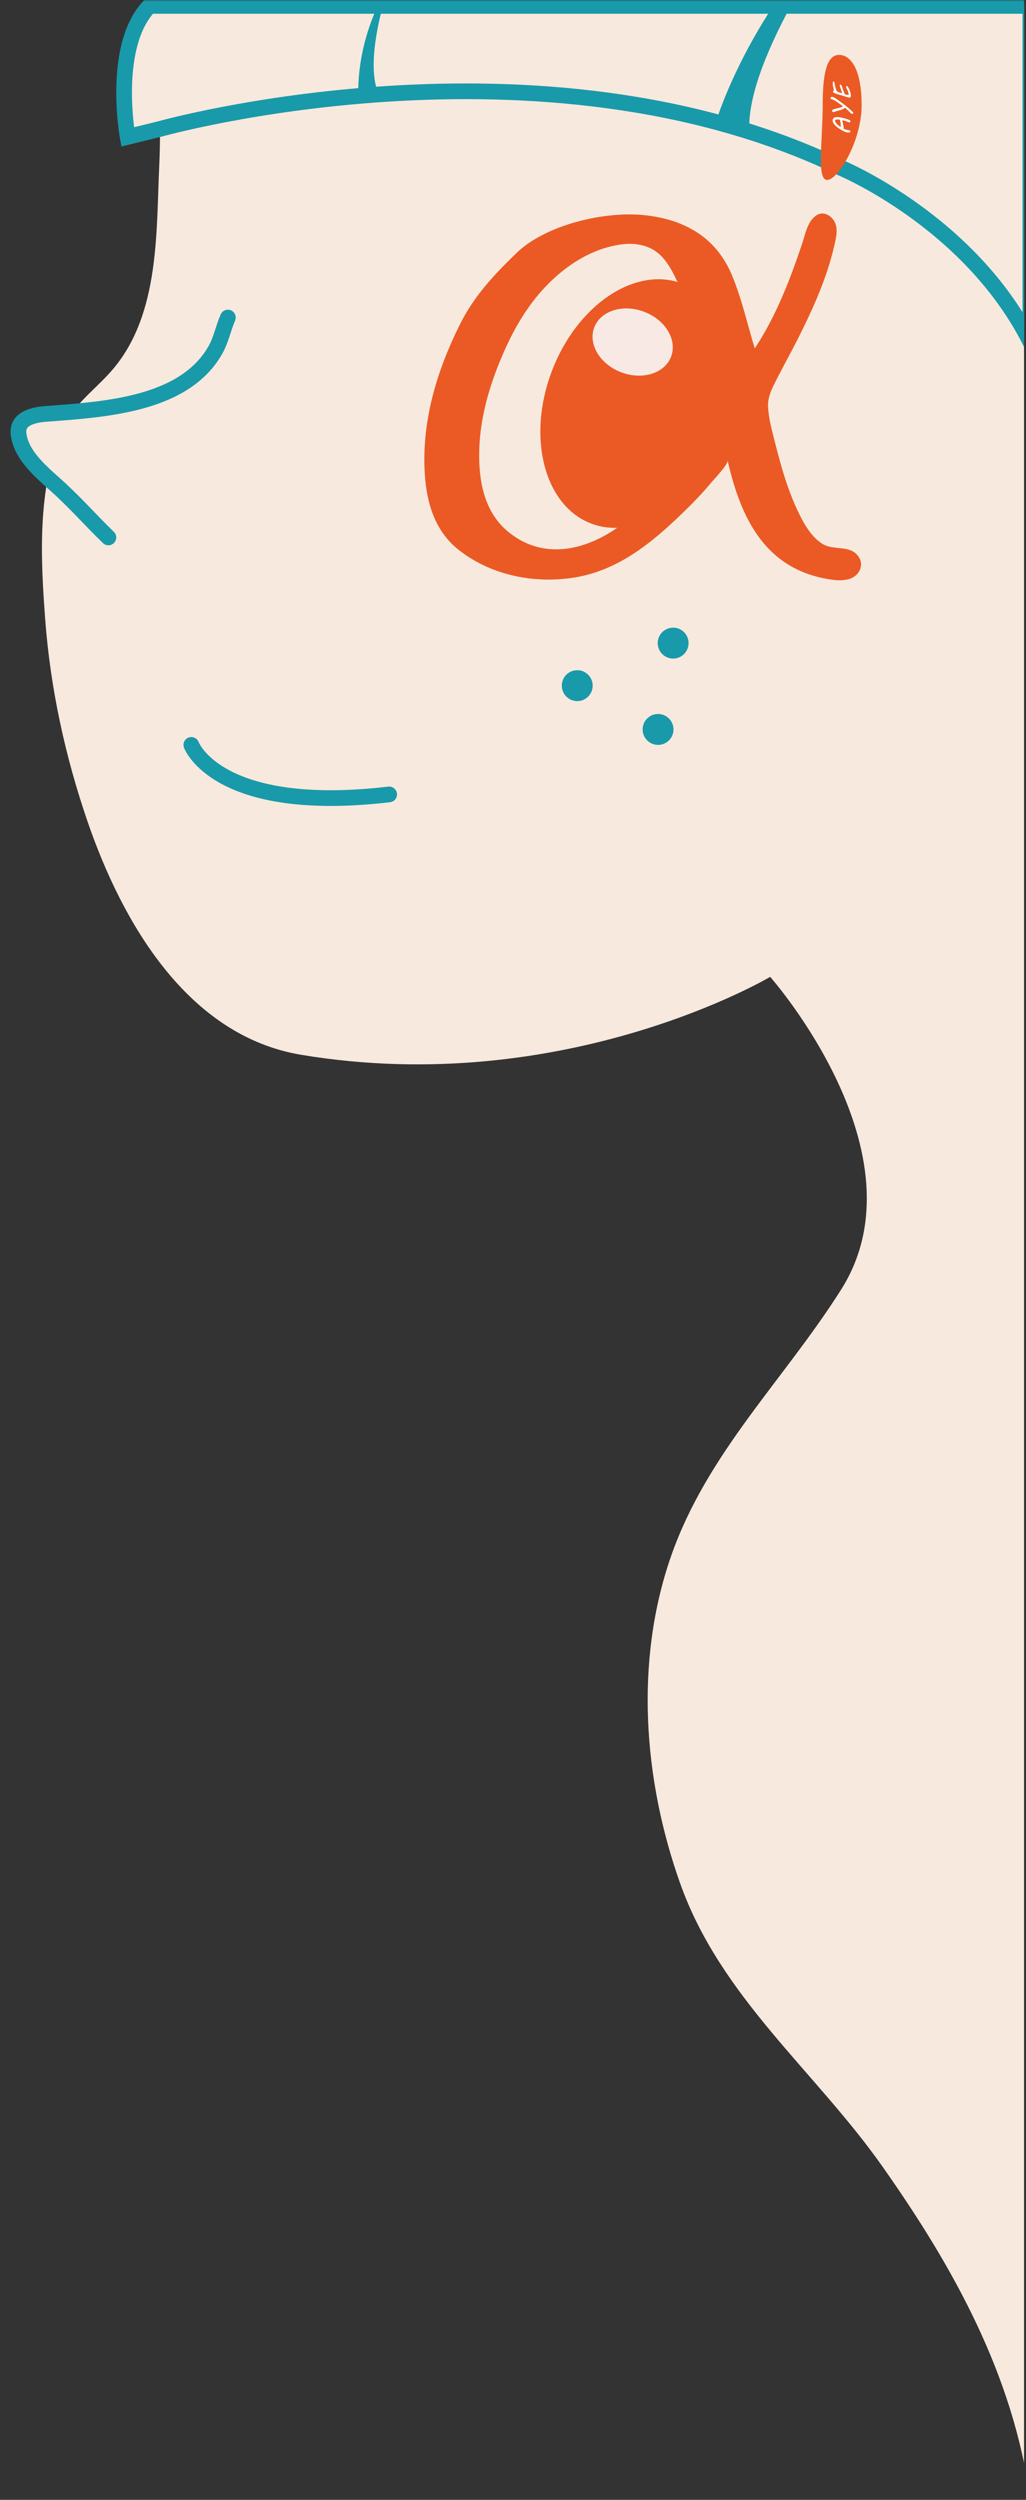
<svg width="327" height="796" viewBox="0 0 327 796" fill="none" xmlns="http://www.w3.org/2000/svg">
<rect x="0" y="0" width="327" height="796" fill="#333333" stroke="none"/>
<g clip-path="url(#clip0_595_18546)">
<mask id="mask0_595_18546" style="mask-type:luminance" maskUnits="userSpaceOnUse" x="2" y="0" width="327" height="796">
<path d="M328.4 0H2V796H328.4V0Z" fill="white"/>
</mask>
<g mask="url(#mask0_595_18546)">
<path d="M328.393 796C323.027 756.352 303.953 722.045 281.223 689.825C259.781 659.409 229.67 635.999 216.758 599.654C205.041 566.684 202.206 528.886 213.899 495.447C225.381 462.617 249.939 439.325 268.1 410.596C295.4 367.385 245.464 311.052 245.464 311.052C245.464 311.052 180.062 349.88 95.984 335.867C59.686 329.822 38.924 293.571 27.957 261.748C20.763 240.869 16.03 219.077 14.389 197.026C13.288 182.193 12.491 167.008 15.21 152.292C16.405 145.872 18.139 138.842 21.677 133.265C25.59 127.102 31.707 122.743 36.323 117.166C50.851 99.638 49.773 74.073 50.758 52.655C51.437 38.009 50.43 23.48 50.43 8.858V1.875H328.37" fill="#F7E9DD"/>
<path d="M34.546 171.132C28.359 165.11 26.578 162.79 20.345 156.815C15.096 151.753 6.824 145.989 5.91 138.162C5.325 133.171 10.831 132.069 14.651 131.788C24.422 131.062 34.311 130.382 43.849 127.945C53.855 125.368 63.439 120.681 68.664 111.401C70.516 108.097 71.148 104.512 72.624 101.114" fill="#F7E9DD"/>
<path d="M34.546 171.132C28.359 165.11 26.578 162.79 20.345 156.815C15.096 151.753 6.824 145.989 5.91 138.162C5.325 133.171 10.831 132.069 14.651 131.788C24.422 131.062 34.311 130.382 43.849 127.945C53.855 125.368 63.439 120.681 68.664 111.401C70.516 108.097 71.148 104.512 72.624 101.114" stroke="#189AAA" stroke-width="5" stroke-miterlimit="10" stroke-linecap="round"/>
<path d="M60.977 237.19C60.977 237.19 69.131 259.382 124.035 252.961L60.977 237.19Z" fill="#F7E9DD"/>
<path d="M60.977 237.19C60.977 237.19 69.131 259.382 124.035 252.961" stroke="#189AAA" stroke-width="5" stroke-miterlimit="10" stroke-linecap="round"/>
<path d="M183.976 223.248C186.693 223.248 188.897 221.044 188.897 218.327C188.897 215.609 186.693 213.406 183.976 213.406C181.258 213.406 179.055 215.609 179.055 218.327C179.055 221.044 181.258 223.248 183.976 223.248Z" fill="#189AAA"/>
<path d="M214.538 209.703C217.256 209.703 219.459 207.5 219.459 204.782C219.459 202.065 217.256 199.861 214.538 199.861C211.82 199.861 209.617 202.065 209.617 204.782C209.617 207.5 211.82 209.703 214.538 209.703Z" fill="#189AAA"/>
<path d="M209.733 237.19C212.451 237.19 214.654 234.987 214.654 232.269C214.654 229.551 212.451 227.348 209.733 227.348C207.016 227.348 204.812 229.551 204.812 232.269C204.812 234.987 207.016 237.19 209.733 237.19Z" fill="#189AAA"/>
<path d="M268.124 53.498C171.931 7.101 51.016 41.055 51.016 41.055L40.682 43.586C40.682 43.586 35.41 14.576 47.666 1.875H328.394V108.918C309.132 70.558 268.124 53.498 268.124 53.498Z" fill="#F7E9DD" stroke="#189AAA" stroke-width="5" stroke-miterlimit="10"/>
<path d="M114.241 30.955C114.241 30.955 112.788 13.404 124.013 -4.851C124.013 -4.851 115.108 20.621 121.248 30.955H114.241Z" fill="#189AAA"/>
<path d="M228.453 37.985C228.453 37.985 239.092 3.328 269.133 -25.612C269.133 -25.612 237.287 18.512 238.857 41.922L228.43 37.985H228.453Z" fill="#189AAA"/>
<path d="M229.981 138.74C237.97 117.631 232.329 95.932 217.38 90.275C202.432 84.617 183.838 97.143 175.848 118.253C167.859 139.362 173.501 161.06 188.449 166.718C203.397 172.375 221.992 159.849 229.981 138.74Z" fill="#EB5A24"/>
<path d="M213.894 113.549C215.91 108.223 212.058 101.83 205.292 99.269C198.526 96.708 191.407 98.95 189.392 104.275C187.376 109.601 191.227 115.994 197.993 118.555C204.759 121.116 211.878 118.874 213.894 113.549Z" fill="#F8E9E4"/>
<path d="M226.513 77.47C229.255 80.142 231.528 83.469 233.215 87.476C236.425 95.092 238.136 103.083 240.55 110.933C245.025 104.184 248.493 96.826 251.446 89.281C252.922 85.508 254.258 81.688 255.57 77.845C256.625 74.752 257.211 70.769 260.023 68.683C262.085 67.16 264.569 68.308 265.811 70.3C267.24 72.596 266.514 75.502 265.951 77.986C263.584 88.507 259.062 98.42 254.235 108.004C251.704 112.995 248.939 117.869 246.478 122.884C245.471 124.922 244.65 127.219 244.791 129.539C244.932 131.859 245.307 134.108 245.892 136.475C248.329 146.27 250.813 156.44 255.641 165.462C257.211 168.367 259.179 171.273 261.991 173.101C265.225 175.21 269.724 173.804 272.489 176.03C276.004 178.866 274.411 183.412 270.31 184.466C268.459 184.935 266.514 184.794 264.615 184.513C243.924 181.349 236.144 165.157 231.903 146.668C232.161 147.817 227.216 152.995 226.349 154.05C223.678 157.284 220.702 160.306 217.702 163.212C207.532 173.054 196.659 181.959 182.271 184.021C169.594 185.849 156.026 182.99 145.927 174.882C138.662 169.047 135.991 160.166 135.405 151.191C134.28 134.483 139.084 118.385 146.489 103.481C151.035 94.319 157.292 87.664 164.533 80.634C173.929 71.518 192.746 67.16 205.494 68.519C213.859 69.409 221.147 72.221 226.537 77.494L226.513 77.47ZM212.805 84.079C211.774 82.532 210.555 81.126 209.032 80.071C205.915 77.845 201.838 77.306 198.042 77.822C188.552 79.111 180.186 84.571 173.718 91.436C168.071 97.412 163.853 104.606 160.572 112.105C156.237 121.946 153.05 132.421 152.746 143.247C152.488 152.784 154.152 162.861 161.908 169.281C173.39 178.772 187.403 175.14 198.3 166.915C205.236 161.666 211.633 155.737 217.398 149.199C219.975 146.247 222.061 143.2 224.264 139.966C224.849 139.123 228.692 134.811 228.458 133.804C224.592 118.361 222.108 101.653 214.773 87.429C214.187 86.281 213.555 85.156 212.828 84.079H212.805Z" fill="#EB5A24"/>
<path d="M274.623 33.322C274.623 44.992 267.077 57.294 263.632 57.294C260.188 57.294 262.203 44.992 262.203 33.322C262.203 21.652 264.054 17.481 267.476 17.481C270.897 17.481 274.599 21.652 274.599 33.322H274.623Z" fill="#EB5A24"/>
<path d="M271.043 38.633C271.043 38.688 271.033 38.736 271.012 38.777C270.991 38.819 270.964 38.854 270.93 38.883C270.896 38.909 270.857 38.93 270.812 38.945C270.768 38.958 270.724 38.965 270.68 38.965C270.641 38.965 270.587 38.954 270.52 38.934C270.449 38.913 270.371 38.887 270.285 38.855C270.199 38.822 270.109 38.785 270.016 38.746C269.922 38.707 269.832 38.669 269.746 38.633C269.66 38.596 269.581 38.565 269.508 38.539C269.435 38.513 269.378 38.495 269.336 38.484C269.289 38.474 269.233 38.461 269.168 38.445C269.103 38.43 269.033 38.413 268.957 38.395C268.879 38.374 268.798 38.354 268.715 38.336C268.629 38.315 268.543 38.294 268.457 38.273C268.465 38.31 268.473 38.355 268.48 38.41C268.486 38.462 268.491 38.518 268.496 38.578C268.504 38.664 268.516 38.749 268.531 38.832C268.547 38.915 268.565 39.001 268.586 39.09C268.604 39.176 268.625 39.266 268.648 39.359C268.669 39.453 268.691 39.553 268.715 39.66C268.749 39.816 268.786 39.973 268.828 40.129C268.87 40.285 268.891 40.448 268.891 40.617C268.891 40.669 268.878 40.717 268.852 40.762C268.823 40.806 268.802 40.855 268.789 40.91C268.872 40.962 268.962 41.012 269.059 41.059C269.152 41.105 269.25 41.148 269.352 41.188C269.451 41.227 269.549 41.262 269.648 41.293C269.745 41.324 269.836 41.352 269.922 41.375C269.969 41.388 270.03 41.4 270.105 41.41C270.178 41.418 270.254 41.426 270.332 41.434C270.408 41.441 270.48 41.449 270.551 41.457C270.621 41.465 270.677 41.473 270.719 41.48C270.758 41.488 270.797 41.504 270.836 41.527C270.872 41.551 270.906 41.579 270.938 41.613C270.969 41.647 270.993 41.685 271.012 41.727C271.033 41.768 271.043 41.81 271.043 41.852C271.043 41.925 271.022 41.984 270.98 42.031C270.936 42.075 270.883 42.112 270.82 42.141C270.755 42.167 270.685 42.185 270.609 42.195C270.534 42.206 270.465 42.211 270.402 42.211C270.243 42.211 270.079 42.191 269.91 42.152C269.738 42.113 269.565 42.061 269.391 41.996C269.214 41.928 269.036 41.85 268.859 41.762C268.68 41.671 268.501 41.573 268.324 41.469C268.165 41.383 267.982 41.276 267.773 41.148C267.565 41.021 267.352 40.879 267.133 40.723C266.911 40.564 266.695 40.393 266.484 40.211C266.273 40.026 266.086 39.835 265.922 39.637C265.755 39.439 265.621 39.236 265.52 39.027C265.418 38.819 265.367 38.612 265.367 38.406C265.367 38.19 265.406 38.01 265.484 37.867C265.562 37.721 265.668 37.605 265.801 37.52C265.934 37.434 266.089 37.374 266.266 37.34C266.443 37.303 266.63 37.285 266.828 37.285C267.003 37.285 267.182 37.297 267.367 37.32C267.552 37.341 267.733 37.368 267.91 37.402C268.087 37.434 268.258 37.469 268.422 37.508C268.586 37.544 268.734 37.578 268.867 37.609L269.398 37.746C269.414 37.751 269.445 37.762 269.492 37.777C269.539 37.79 269.596 37.809 269.664 37.832C269.729 37.853 269.801 37.878 269.879 37.906C269.954 37.932 270.03 37.96 270.105 37.988C270.178 38.014 270.246 38.04 270.309 38.066C270.371 38.09 270.422 38.111 270.461 38.129L270.457 38.125C270.525 38.143 270.594 38.163 270.664 38.184C270.734 38.204 270.798 38.233 270.855 38.27C270.91 38.306 270.956 38.353 270.992 38.41C271.026 38.467 271.043 38.542 271.043 38.633ZM266.152 38.434C266.152 38.551 266.177 38.668 266.227 38.785C266.273 38.9 266.336 39.013 266.414 39.125C266.492 39.237 266.583 39.346 266.688 39.453C266.792 39.557 266.898 39.658 267.008 39.754C267.117 39.848 267.228 39.936 267.34 40.02C267.449 40.103 267.551 40.178 267.645 40.246C267.66 40.257 267.681 40.271 267.707 40.289C267.73 40.305 267.758 40.322 267.789 40.34C267.818 40.355 267.849 40.371 267.883 40.387C267.914 40.402 267.943 40.415 267.969 40.426V40.023C267.969 39.878 267.958 39.711 267.938 39.523C267.917 39.336 267.892 39.151 267.863 38.969C267.835 38.784 267.806 38.615 267.777 38.461C267.746 38.307 267.723 38.191 267.707 38.113C267.673 38.103 267.628 38.094 267.57 38.086C267.513 38.075 267.449 38.066 267.379 38.059C267.309 38.051 267.234 38.046 267.156 38.043C267.076 38.038 266.993 38.035 266.91 38.035C266.842 38.035 266.766 38.038 266.68 38.043C266.591 38.048 266.508 38.064 266.43 38.09C266.352 38.116 266.286 38.156 266.234 38.211C266.18 38.263 266.152 38.337 266.152 38.434ZM271.598 36.238C271.535 36.238 271.471 36.223 271.406 36.191C271.344 36.158 271.277 36.113 271.207 36.059C271.139 36.001 271.068 35.936 270.992 35.863C270.917 35.788 270.837 35.71 270.754 35.629C270.598 35.475 270.435 35.314 270.266 35.145C270.096 34.975 269.922 34.814 269.742 34.66C269.664 34.595 269.6 34.543 269.551 34.504C269.501 34.465 269.461 34.436 269.43 34.418C269.396 34.397 269.367 34.384 269.344 34.379C269.32 34.371 269.297 34.366 269.273 34.363C269.133 34.473 268.98 34.57 268.816 34.656C268.652 34.74 268.482 34.815 268.305 34.883C268.125 34.948 267.944 35.008 267.762 35.062C267.579 35.115 267.401 35.164 267.227 35.211C267.068 35.255 266.908 35.298 266.746 35.34C266.585 35.379 266.445 35.431 266.328 35.496C266.24 35.546 266.148 35.589 266.055 35.625C265.958 35.659 265.853 35.676 265.738 35.676C265.689 35.676 265.632 35.671 265.566 35.66C265.499 35.647 265.436 35.626 265.379 35.598C265.322 35.566 265.273 35.527 265.234 35.48C265.193 35.431 265.172 35.371 265.172 35.301C265.172 35.225 265.198 35.155 265.25 35.09C265.302 35.025 265.368 34.966 265.449 34.914C265.527 34.862 265.613 34.818 265.707 34.781C265.798 34.745 265.883 34.716 265.961 34.695C266.073 34.669 266.212 34.638 266.379 34.602C266.546 34.562 266.716 34.525 266.891 34.488C267.065 34.449 267.23 34.411 267.387 34.375C267.543 34.339 267.668 34.306 267.762 34.277C267.879 34.243 267.99 34.207 268.094 34.168C268.195 34.129 268.284 34.09 268.359 34.051C268.432 34.012 268.491 33.974 268.535 33.938C268.577 33.898 268.598 33.862 268.598 33.828C268.598 33.802 268.562 33.762 268.492 33.707C268.208 33.493 267.905 33.272 267.582 33.043C267.257 32.811 266.935 32.586 266.617 32.367C266.5 32.286 266.392 32.215 266.293 32.152C266.194 32.09 266.1 32.034 266.012 31.984C265.921 31.932 265.833 31.885 265.75 31.844C265.664 31.802 265.578 31.763 265.492 31.727L265.082 31.625C265.04 31.615 264.999 31.598 264.957 31.574C264.913 31.548 264.874 31.52 264.84 31.488C264.803 31.454 264.775 31.417 264.754 31.375C264.73 31.331 264.719 31.283 264.719 31.23C264.719 31.163 264.733 31.104 264.762 31.055C264.788 31.005 264.823 30.965 264.867 30.934C264.911 30.902 264.964 30.879 265.023 30.863C265.081 30.848 265.141 30.84 265.203 30.84C265.273 30.84 265.354 30.854 265.445 30.883C265.536 30.909 265.63 30.944 265.727 30.988C265.823 31.033 265.918 31.082 266.012 31.137C266.105 31.191 266.19 31.245 266.266 31.297C266.797 31.669 267.336 32.048 267.883 32.434C268.427 32.816 268.949 33.206 269.449 33.602C269.895 33.953 270.307 34.298 270.688 34.637C271.068 34.973 271.4 35.28 271.684 35.559C271.743 35.618 271.799 35.686 271.852 35.762C271.904 35.837 271.93 35.917 271.93 36C271.93 36.044 271.919 36.082 271.898 36.113C271.88 36.142 271.855 36.165 271.824 36.184C271.793 36.202 271.757 36.216 271.715 36.227C271.676 36.234 271.637 36.238 271.598 36.238ZM270.711 31.082C270.62 31.082 270.523 31.069 270.422 31.043C270.068 30.954 269.721 30.852 269.383 30.734C269.042 30.615 268.703 30.506 268.367 30.41C268.031 30.314 267.749 30.234 267.52 30.172C267.288 30.107 267.09 30.049 266.926 30C266.759 29.951 266.616 29.905 266.496 29.863C266.376 29.822 266.258 29.776 266.141 29.727C266.07 29.695 265.997 29.662 265.922 29.625C265.846 29.586 265.777 29.544 265.715 29.5C265.65 29.456 265.598 29.41 265.559 29.363C265.517 29.314 265.496 29.263 265.496 29.211C265.496 29.104 265.514 29.023 265.551 28.969C265.585 28.912 265.616 28.876 265.645 28.863L265.805 28.828C265.802 28.789 265.796 28.738 265.785 28.676C265.772 28.613 265.759 28.551 265.746 28.488C265.733 28.423 265.72 28.363 265.707 28.309C265.694 28.254 265.682 28.212 265.672 28.184C265.625 28.012 265.585 27.853 265.551 27.707C265.517 27.561 265.49 27.423 265.469 27.293C265.445 27.16 265.428 27.034 265.418 26.914C265.408 26.794 265.402 26.673 265.402 26.551C265.402 26.431 265.409 26.333 265.422 26.258C265.435 26.182 265.453 26.122 265.477 26.078C265.497 26.034 265.523 26.004 265.555 25.988C265.583 25.97 265.615 25.961 265.648 25.961C265.68 25.961 265.714 25.97 265.75 25.988C265.784 26.004 265.816 26.031 265.848 26.07C265.879 26.109 265.906 26.16 265.93 26.223C265.953 26.285 265.969 26.363 265.977 26.457C265.982 26.48 265.992 26.535 266.008 26.621C266.021 26.704 266.036 26.796 266.055 26.895C266.07 26.994 266.086 27.087 266.102 27.176C266.117 27.264 266.129 27.326 266.137 27.359V27.355C266.139 27.371 266.15 27.409 266.168 27.469C266.184 27.526 266.203 27.596 266.227 27.68C266.247 27.763 266.272 27.854 266.301 27.953C266.329 28.049 266.358 28.146 266.387 28.242C266.413 28.336 266.439 28.423 266.465 28.504C266.488 28.585 266.508 28.65 266.523 28.699C266.586 28.858 266.669 28.983 266.773 29.074C266.875 29.163 266.99 29.233 267.117 29.285C267.141 29.296 267.181 29.311 267.238 29.332C267.293 29.353 267.357 29.376 267.43 29.402C267.5 29.426 267.576 29.452 267.656 29.48C267.737 29.509 267.814 29.537 267.887 29.562C267.96 29.588 268.026 29.612 268.086 29.633C268.146 29.651 268.19 29.664 268.219 29.672C268.245 29.68 268.268 29.685 268.289 29.688C268.31 29.69 268.326 29.691 268.336 29.691C268.352 29.691 268.359 29.688 268.359 29.68C268.359 29.641 268.342 29.56 268.309 29.438C268.272 29.312 268.228 29.168 268.176 29.004C268.124 28.837 268.068 28.66 268.008 28.473C267.948 28.283 267.892 28.102 267.84 27.93C267.788 27.755 267.745 27.6 267.711 27.465C267.674 27.329 267.656 27.232 267.656 27.172C267.656 27.081 267.672 27.02 267.703 26.988C267.732 26.957 267.764 26.941 267.801 26.941C267.895 26.941 267.977 26.975 268.047 27.043C268.117 27.108 268.178 27.19 268.23 27.289C268.246 27.32 268.27 27.379 268.301 27.465C268.329 27.548 268.359 27.639 268.391 27.738C268.422 27.835 268.452 27.927 268.48 28.016C268.509 28.104 268.53 28.168 268.543 28.207C268.642 28.462 268.724 28.671 268.789 28.832C268.852 28.991 268.904 29.12 268.945 29.219C268.984 29.318 269.014 29.395 269.035 29.449C269.056 29.501 269.074 29.551 269.09 29.598C269.103 29.642 269.116 29.691 269.129 29.746C269.142 29.801 269.16 29.876 269.184 29.973C269.238 29.996 269.322 30.023 269.434 30.055C269.543 30.086 269.658 30.116 269.777 30.145C269.895 30.173 270.004 30.198 270.105 30.219C270.207 30.237 270.277 30.246 270.316 30.246C270.363 30.246 270.398 30.24 270.422 30.227C270.443 30.213 270.457 30.198 270.465 30.18C270.473 30.162 270.477 30.143 270.477 30.125C270.477 30.107 270.477 30.092 270.477 30.082C270.477 29.957 270.458 29.807 270.422 29.633C270.385 29.456 270.337 29.281 270.277 29.109C270.22 28.945 270.158 28.802 270.09 28.68C270.022 28.557 269.96 28.443 269.902 28.336C269.842 28.227 269.793 28.121 269.754 28.02C269.712 27.915 269.69 27.802 269.688 27.68C269.688 27.654 269.69 27.624 269.695 27.59C269.701 27.553 269.711 27.52 269.727 27.488C269.74 27.457 269.758 27.432 269.781 27.414C269.805 27.393 269.835 27.385 269.871 27.391C269.947 27.401 270.021 27.439 270.094 27.504C270.167 27.569 270.237 27.651 270.305 27.75C270.372 27.849 270.438 27.96 270.5 28.082C270.562 28.204 270.622 28.329 270.68 28.457C270.734 28.585 270.785 28.71 270.832 28.832C270.876 28.954 270.915 29.064 270.949 29.16C271.033 29.4 271.094 29.633 271.133 29.859C271.172 30.086 271.191 30.289 271.191 30.469C271.191 30.667 271.154 30.819 271.078 30.926C271.005 31.03 270.883 31.082 270.711 31.082Z" fill="white"/>
</g>
</g>
<defs>
<clipPath id="clip0_595_18546">
<rect width="326.4" height="796" fill="white"/>
</clipPath>
</defs>
</svg>

